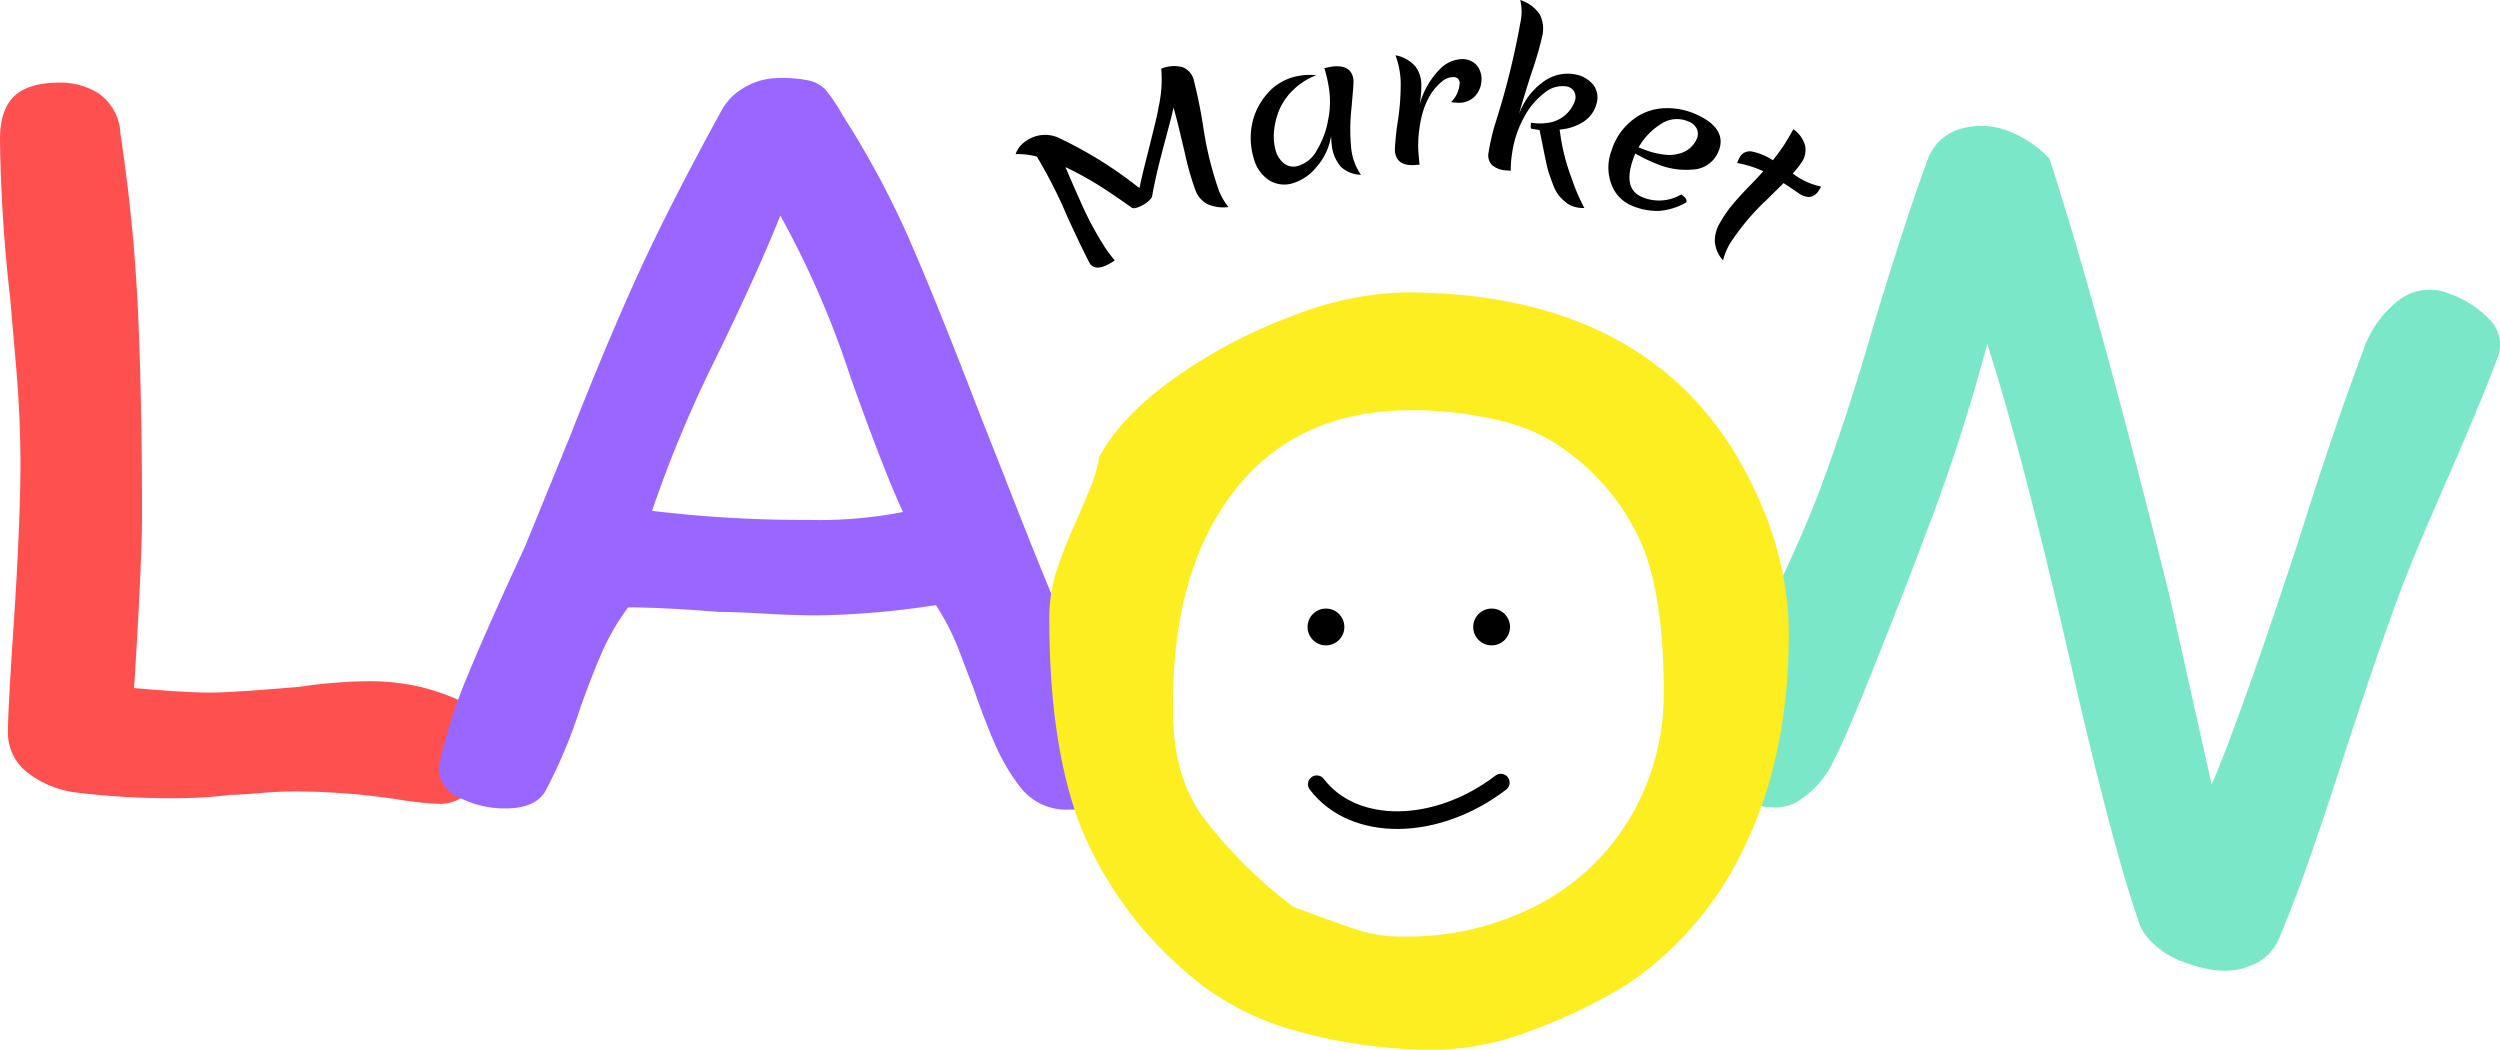 <svg xmlns="http://www.w3.org/2000/svg" width="283.503" height="119.034" viewBox="0 0 283.503 119.034"><defs><style>.a{fill:#ff5050;}.b{fill:#96f;}.c{fill:#7ae8c8;}.d{fill:#fcee21;}.e{fill:none;stroke:#000;stroke-linecap:round;stroke-miterlimit:10;stroke-width:2px;}</style></defs><g transform="translate(-33.957 -15.935)"><path class="a" d="M45.23,21.712a5.84,5.84,0,0,1,2.381,4.508,192.413,192.413,0,0,1,2,20.287q.448,10.112.451,22.863,0,5.41-.9,19.709,5.667.517,8.758.516,2.188,0,9.92-.645a56.368,56.368,0,0,1,7.856-.643,25.772,25.772,0,0,1,5.669.58,25.213,25.213,0,0,1,5.281,1.866,5.125,5.125,0,0,1,2.7,4.765,7.342,7.342,0,0,1-1.611,4.64,4.72,4.72,0,0,1-3.8,2.058,36.239,36.239,0,0,1-4.894-.513,79.082,79.082,0,0,0-11.594-.9q-1.8,0-4.057.19c-1.5.131-2.6.194-3.283.194a49.621,49.621,0,0,1-6.184.386,89.327,89.327,0,0,1-11.335-.645,11.19,11.19,0,0,1-5.153-2,5.751,5.751,0,0,1-2.576-5.089q0-1.932.516-9.918.9-13.265.9-20.223,0-5.41-.516-11.335t-.645-7.47a177.827,177.827,0,0,1-1.16-18.033q0-3.35,1.611-4.894t5.218-1.547A8.041,8.041,0,0,1,45.23,21.712Z" transform="translate(0 4.88)"/><path class="b" d="M120.894,95.722q-1.158-2.633-2.448-6.374-.257-.642-1.478-3.865a28.075,28.075,0,0,0-2.772-5.539,97.53,97.53,0,0,1-13.268,1.163q-2.833,0-6.247-.2t-5.086-.192q-6.446-.513-10.3-.516a25.457,25.457,0,0,0-2.642,4.381q-1.093,2.317-2.77,6.952a57.583,57.583,0,0,1-3.993,9.536Q68.727,103,65.377,103a11.259,11.259,0,0,1-5.218-1.225,3.751,3.751,0,0,1-2.381-3.413,59.655,59.655,0,0,1,3.285-10.371q2.254-5.473,6.5-14.616L72.72,60.752q4.252-10.82,7.794-18.549t9.338-18.29a6.579,6.579,0,0,1,2.576-2.64,7.561,7.561,0,0,1,3.993-1.1,13.931,13.931,0,0,1,3.542.321,3.72,3.72,0,0,1,1.739,1.031,20.009,20.009,0,0,1,1.933,2.9,101.4,101.4,0,0,1,7.537,14.038q3.156,7.216,8.052,19.966l2.7,6.829q3.6,9.273,6.247,15.522a80.2,80.2,0,0,0,5.863,11.4q2.057,3.35,2.06,4.64a5.857,5.857,0,0,1-1.87,4.7,7.125,7.125,0,0,1-4.83,1.611,6.627,6.627,0,0,1-5.665-2.578A23.216,23.216,0,0,1,120.894,95.722ZM104.537,54.183a105.606,105.606,0,0,0-7.988-18.419Q94.1,41.947,89.336,51.735A141,141,0,0,0,82,69.253,143.248,143.248,0,0,0,99.77,70.282a49.294,49.294,0,0,0,10.691-.9Q108.4,65.005,104.537,54.183Z" transform="translate(25.898 4.612)"/><path class="c" d="M204.7,42.593a5.754,5.754,0,0,1,5.857-.764,11.661,11.661,0,0,1,4.54,2.939,4,4,0,0,1,.816,4.433q-1.85,4.947-5.677,13.69-3.738,8.5-5.316,12.728-2.486,6.634-6.159,17.914-3.494,10.795-5.343,15.739-1.49,3.979-2.336,5.867a5.579,5.579,0,0,1-3.536,3.01q-2.811,1.08-7.153-.547a9.507,9.507,0,0,1-3.625-2.256,5.509,5.509,0,0,1-1.578-2.582q-3.1-9-7.762-29.59-5.272-23.021-9.332-35.682a210.763,210.763,0,0,1-6.988,21.592q-2.076,5.551-5.579,14.347t-4.9,11.438a10.816,10.816,0,0,1-4.122,4.579q-2.329,1.259-5.825-.052a5.149,5.149,0,0,1-3.356-2.976q-.7-1.982.457-5.811,1.731-4.994,6.159-14.612.708-1.522,2.4-5.293t2.816-6.783q3.115-8.325,6.293-19.377,3.7-12.091,5.825-17.762a5.588,5.588,0,0,1,3.782-3.673,8.524,8.524,0,0,1,5.475.261,13.125,13.125,0,0,1,4.613,3.1q5.5,16.916,13.562,49.368l4.834,21.619q.839-1.885,2.152-5.383,2.3-6.155,4.73-13.36t3.252-9.787Q197.444,57,200.79,48.076A11.982,11.982,0,0,1,204.7,42.593Z" transform="translate(101.217 7.436)"/><g transform="translate(149.129 15.935)"><g transform="translate(0)"><path d="M108.087,19.656a2.128,2.128,0,0,1,1.229,1.352,57.623,57.623,0,0,1,1.15,5.75,38.953,38.953,0,0,0,1.578,6.466,6.919,6.919,0,0,0,1.234,2.288,4.372,4.372,0,0,1-2.432-.351,2.953,2.953,0,0,1-1.279-1.451,32.266,32.266,0,0,1-1.246-4.35c-.528-2.254-.939-3.961-1.273-5.12-.282,1.3-.833,3.223-1.484,5.754s-.893,4-.966,4.41a2.894,2.894,0,0,1-.96.843c-.685.374-1.127.49-1.332.334-.353-.248-.912-.645-1.693-1.181s-1.432-.958-1.941-1.284a37.727,37.727,0,0,0-3.88-2.129c.04.094.561,1.346,1.63,3.734a38.046,38.046,0,0,0,2.912,5.47c.24.357.591.818,1.044,1.384-1.367.92-2.29,1.071-2.809.361-.071-.106-.948-1.8-2.5-5.18A56.439,56.439,0,0,0,91.6,29.877l-.058-.083a8.042,8.042,0,0,0-2.4-.28A2.786,2.786,0,0,1,90.28,28.05a3.746,3.746,0,0,1,3.6-.451,46.584,46.584,0,0,1,9.131,5.64,1.421,1.421,0,0,1,.179.117c.044-.244.173-.883.424-1.916s.463-1.83.6-2.386.326-1.334.58-2.346.451-1.862.561-2.546a14.511,14.511,0,0,0,.3-4.335A3.761,3.761,0,0,1,108.087,19.656Z" transform="translate(-89.138 -12.035)"/><path d="M105.147,24.508a8.313,8.313,0,0,0-.584,2.363A6.079,6.079,0,0,0,104.719,29a2.844,2.844,0,0,0,.929,1.517,1.735,1.735,0,0,0,1.582.336,3.544,3.544,0,0,0,2.173-1.772,9.917,9.917,0,0,0,1.277-3.385,10.236,10.236,0,0,0,.138-3.444,16.293,16.293,0,0,0-.549-2.5c.426-.094.691-.146.8-.163,1.528-.219,2.363.307,2.5,1.509.031.263-.065,1.352-.236,3.275a21.746,21.746,0,0,0-.013,4.567,6.473,6.473,0,0,0,1.092,2.9,3.389,3.389,0,0,1-2.231-.864,4.337,4.337,0,0,1-1.064-2.421c-.031-.192-.063-.566-.088-1.125a6.909,6.909,0,0,1-1.661,3.542,5.487,5.487,0,0,1-2.749,1.853,3.258,3.258,0,0,1-2.626-.363,4.2,4.2,0,0,1-1.73-2.471,7.938,7.938,0,0,1-.24-3.65,7.428,7.428,0,0,1,1.678-3.586,6.054,6.054,0,0,1,3.561-2.108,7.5,7.5,0,0,1,2.1-.094,7.5,7.5,0,0,0-2.624,1.67A6.856,6.856,0,0,0,105.147,24.508Z" transform="translate(-75.254 -12.025)"/><path d="M114.8,20.563a3.7,3.7,0,0,1,2.578-1.194,2.189,2.189,0,0,1,1.728.789,2.5,2.5,0,0,1,.449,1.762,2.689,2.689,0,0,1-.816,1.747,2.508,2.508,0,0,1-1.983.645,3.956,3.956,0,0,1-.632-.067,3.3,3.3,0,0,0,.966-2.048.667.667,0,0,0-.731-.785,2.027,2.027,0,0,0-1.307.526,5.9,5.9,0,0,0-1.317,1.549,8.685,8.685,0,0,0-1,2.613,14.088,14.088,0,0,0-.338,3.467c0,.142.05.731.144,1.774-.4.031-.624.054-.685.054-1.336.035-2.041-.513-2.114-1.707a31.261,31.261,0,0,1,.334-3.239,26.993,26.993,0,0,0,.332-4.475,9.463,9.463,0,0,0-.593-3.035,3.882,3.882,0,0,1,2.279,1.292,3.413,3.413,0,0,1,.653,2.058,11.343,11.343,0,0,1-.2,2.269A9.153,9.153,0,0,1,114.8,20.563Z" transform="translate(-66.739 -12.669)"/><path d="M121.3,25.039a4.645,4.645,0,0,1,3.314-.68,3.479,3.479,0,0,1,2.15,1.248,2.416,2.416,0,0,1,.307,2.141,3.447,3.447,0,0,1-1.465,1.991,5.637,5.637,0,0,1-2.707.889c.044.271.083.545.125.818a22.933,22.933,0,0,0,1.231,4.679,21.715,21.715,0,0,0,1.453,3.4,4.064,4.064,0,0,1-1.148-.14,2.672,2.672,0,0,1-.993-.538,5.575,5.575,0,0,1-.8-.8,4.765,4.765,0,0,1-.62-1.2c-.2-.526-.357-.962-.472-1.313s-.238-.877-.382-1.578c-.159-.728-.367-1.82-.666-3.277-.215-.025-.524-.077-.931-.146-.086-.086-.094-.313-.033-.683a6.072,6.072,0,0,0,2.041-.006,3.738,3.738,0,0,0,2.955-2.563,1.316,1.316,0,0,0-.113-.977,1.241,1.241,0,0,0-.872-.57,3.127,3.127,0,0,0-2.44.693,8.323,8.323,0,0,0-2.375,2.824,11.843,11.843,0,0,0-1.348,4.083,11.426,11.426,0,0,0-.148,1.962c-.365-.027-.572-.04-.618-.048a2.6,2.6,0,0,1-1.532-.614,1.594,1.594,0,0,1-.378-1.355,24.308,24.308,0,0,1,.774-3.348,89.073,89.073,0,0,0,2.861-11.53,5.509,5.509,0,0,0-.038-2.467,4.2,4.2,0,0,1,2.208,1.618,3.613,3.613,0,0,1,.3,2.438,39.753,39.753,0,0,1-1.234,4.239c-.693,2.146-1.154,3.709-1.419,4.684A7.74,7.74,0,0,1,121.3,25.039Z" transform="translate(-61.211 -15.935)"/><path d="M127.048,33.466a7.494,7.494,0,0,1-2.978-.568,4.163,4.163,0,0,1-2.313-2.267,5.391,5.391,0,0,1-.067-3.978,7,7,0,0,1,3.287-4.1,6.267,6.267,0,0,1,2.9-.741,7.911,7.911,0,0,1,3.415.7c2.546,1.123,3.325,2.688,2.409,4.477a3.284,3.284,0,0,1-2.839,1.785,8.492,8.492,0,0,1-4.049-.651,17.409,17.409,0,0,1-2.407-1.167,5.742,5.742,0,0,0-.244.6c-.824,2.323-.463,3.744,1.06,4.358a4.9,4.9,0,0,0,4.371-.315c.516.324.7.626.57.9A7.161,7.161,0,0,1,127.048,33.466Zm3.335-10.158a3.219,3.219,0,0,0-3.079.3,7.429,7.429,0,0,0-2.54,2.659c.223.081.447.163.67.246a8.818,8.818,0,0,0,2.3.57,4.258,4.258,0,0,0,1.741-.144,2.957,2.957,0,0,0,1.851-1.551,1.482,1.482,0,0,0,.075-1.181A1.739,1.739,0,0,0,130.383,23.308Z" transform="translate(-54.122 -9.545)"/><path d="M138.9,29.927a1.438,1.438,0,0,1-1.073.718,2.2,2.2,0,0,1-1.256-.476q-.817-.564-1.647-1.106c-.261.263-.891.881-1.883,1.866a26.364,26.364,0,0,0-3.863,4.494,6.907,6.907,0,0,0-1.115,2.407,3.573,3.573,0,0,1-.935-2.125,3.99,3.99,0,0,1,.591-2.156,14.289,14.289,0,0,1,1.369-1.993c.49-.591,1.1-1.265,1.826-2.012s1.3-1.355,1.711-1.824a12.043,12.043,0,0,0-2.966-.933,4.01,4.01,0,0,1,.244-.555,1.3,1.3,0,0,1,1.419-.753,6.7,6.7,0,0,1,2.381.993,21.344,21.344,0,0,0,1.369-1.868c.263-.432.474-.783.622-1.048s.269-.468.346-.6a3.361,3.361,0,0,1,1.319,1.826,2.476,2.476,0,0,1-.438,2,10.475,10.475,0,0,1-.956,1.194,8.027,8.027,0,0,0,3.206,1.482A3.092,3.092,0,0,1,138.9,29.927Z" transform="translate(-47.837 -8.3)"/></g></g><path class="d" d="M118.65,115.471a30.817,30.817,0,0,1-12.154-6.547A42.988,42.988,0,0,1,94.412,92.111Q90.968,83,90.968,68.818a17.511,17.511,0,0,1,.879-5.6,58.105,58.105,0,0,1,2.363-5.873q.4-.946,1.282-3.039a16.513,16.513,0,0,0,1.148-3.849q2.564-4.727,8.712-9.048a57.5,57.5,0,0,1,13.3-6.954,37.171,37.171,0,0,1,12.559-2.632q26.057,0,37.269,17.824,6.346,10.4,6.345,20.93,0,13.641-4.928,23.9a38.454,38.454,0,0,1-13.571,15.931,62.146,62.146,0,0,1-11.075,5.266,30.829,30.829,0,0,1-10.261,2.027A56.652,56.652,0,0,1,118.65,115.471ZM108.185,91.03A51.626,51.626,0,0,0,118.65,101.5q5.4,2.026,7.562,2.7a15.735,15.735,0,0,0,4.725.676,32.181,32.181,0,0,0,15.529-3.646,26.321,26.321,0,0,0,10.465-10,27.546,27.546,0,0,0,3.713-14.178q0-10.256-2.294-16.2a25.5,25.5,0,0,0-8.236-10.668,19.936,19.936,0,0,0-7.9-3.78,41.381,41.381,0,0,0-10.194-1.215q-12.964,0-20.052,9.115T105.013,78.81Q104.875,86.239,108.185,91.03Z" transform="translate(61.981 17.269)"/><path class="e" d="M105.5,58.64c4.2,5.5,13.537,5.418,20.872-.184" transform="translate(77.78 46.228)"/><circle cx="2.087" cy="2.087" r="2.087" transform="translate(182.236 84.947)"/><circle cx="2.087" cy="2.087" r="2.087" transform="translate(201.021 84.947)"/></g></svg>